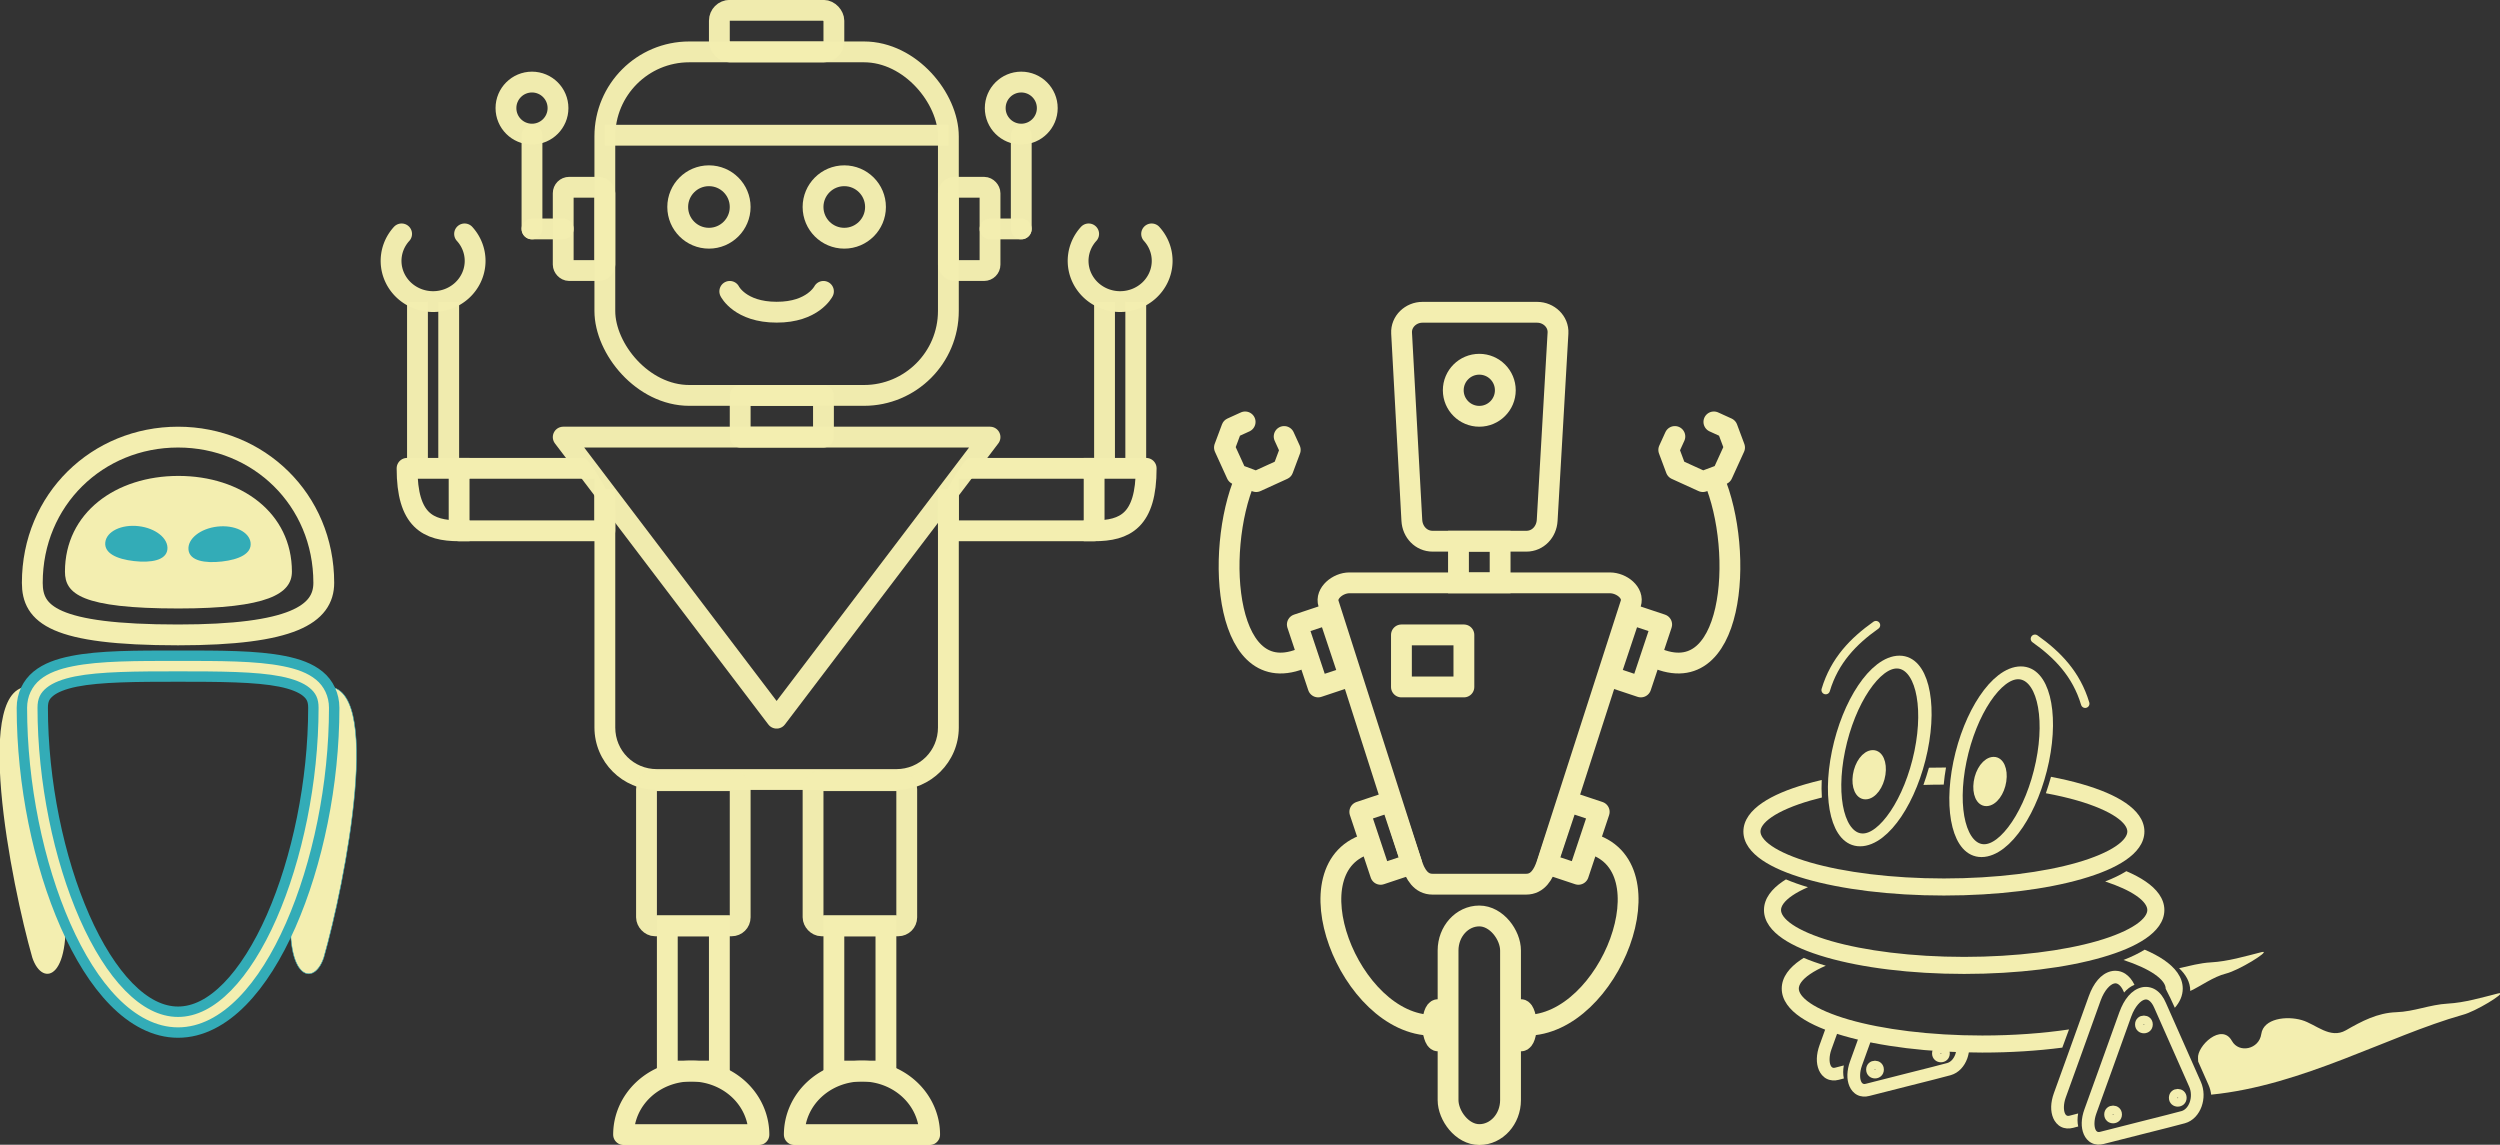 <?xml version="1.0" encoding="UTF-8" standalone="no"?>
<!-- Created with Inkscape (http://www.inkscape.org/) -->

<svg
   xmlns:dc="http://purl.org/dc/elements/1.1/"
   xmlns:cc="http://creativecommons.org/ns#"
   xmlns:rdf="http://www.w3.org/1999/02/22-rdf-syntax-ns#"
   xmlns:svg="http://www.w3.org/2000/svg"
   xmlns="http://www.w3.org/2000/svg"
   xmlns:sodipodi="http://sodipodi.sourceforge.net/DTD/sodipodi-0.dtd"
   xmlns:inkscape="http://www.inkscape.org/namespaces/inkscape"
   width="1467.337mm"
   height="671.875mm"
   viewBox="0 0 1467.337 671.875"
   version="1.1"
   id="svg8"
   inkscape:version="0.92.4 5da689c313, 2019-01-14"
   sodipodi:docname="robot.svg">
  <rect x="0" y="0" width="1467.337" height="671.875" fill="#333333" stroke="none"/>
  <defs
     id="defs2" />
  <sodipodi:namedview
     id="base"
     pagecolor="#ffffff"
     bordercolor="#666666"
     borderopacity="1.0"
     inkscape:pageopacity="0.0"
     inkscape:pageshadow="2"
     inkscape:zoom="0.12374369"
     inkscape:cx="2078.4894"
     inkscape:cy="367.63442"
     inkscape:document-units="mm"
     inkscape:current-layer="layer1-5"
     showgrid="false"
     inkscape:window-width="1870"
     inkscape:window-height="1029"
     inkscape:window-x="50"
     inkscape:window-y="25"
     inkscape:window-maximized="1" />
  <g
     inkscape:label="Layer 1"
     inkscape:groupmode="layer"
     id="layer1"
     transform="translate(1005.311,409.594)">
    <g
       id="layer1-5"
       transform="translate(726.38,277.025)">
      <path
         style="color:#000000;font-style:normal;font-variant:normal;font-weight:normal;font-stretch:normal;font-size:medium;line-height:normal;font-family:sans-serif;font-variant-ligatures:normal;font-variant-position:normal;font-variant-caps:normal;font-variant-numeric:normal;font-variant-alternates:normal;font-feature-settings:normal;text-indent:0;text-align:start;text-decoration:none;text-decoration-line:none;text-decoration-style:solid;text-decoration-color:#000000;letter-spacing:normal;word-spacing:normal;text-transform:none;writing-mode:lr-tb;direction:ltr;text-orientation:mixed;dominant-baseline:auto;baseline-shift:baseline;text-anchor:start;white-space:normal;shape-padding:0;clip-rule:nonzero;display:inline;overflow:visible;visibility:visible;opacity:1;isolation:auto;mix-blend-mode:normal;color-interpolation:sRGB;color-interpolation-filters:linearRGB;solid-color:#000000;solid-opacity:1;vector-effect:none;fill:#f3eeb0;fill-opacity:1;fill-rule:nonzero;stroke:none;stroke-width:37.795;stroke-linecap:round;stroke-linejoin:round;stroke-miterlimit:4;stroke-dasharray:none;stroke-dashoffset:0;stroke-opacity:1;color-rendering:auto;image-rendering:auto;shape-rendering:auto;text-rendering:auto;enable-background:accumulate"
         d="m -65.506,-144.83 c -13.462,8.347 -29.196,15.929 -47.02,22.842 29.11,9.546 52.515,20.326 68.344,31.137 18.868,12.887 25.172,24.087 25.172,32.209 0,0.109 -0.013,0.224 -0.016,0.334 7.23,13.819 13.887,27.939 20.27,42.203 10.836,-12.397 17.541,-26.568 17.541,-42.537 0,-25.798 -17.485,-46.914 -41.648,-63.418 -12.131,-8.285 -26.41,-15.844 -42.643,-22.77 z m -755.17,18.191 c -2.424,1.503 -4.798,3.025 -7.072,4.578 -24.164,16.504 -41.656,37.62 -41.656,63.418 0,25.798 17.492,46.912 41.656,63.416 24.164,16.504 56.829,30.12 96.533,41.59 79.408,22.94 187.016,36.725 305.906,36.725 63.139,0 123.095,-3.889 177.336,-10.971 4.923,-13.437 9.874,-26.865 14.826,-40.293 -57.344,8.554 -122.789,13.469 -192.162,13.469 -115.94,0 -220.933,-13.715 -295.416,-35.232 -37.242,-10.759 -66.835,-23.609 -85.703,-36.496 -18.868,-12.887 -25.18,-24.085 -25.18,-32.207 0,-8.122 6.311,-19.322 25.18,-32.209 9.133,-6.238 20.799,-12.463 34.609,-18.451 -17.798,-5.305 -34.14,-11.058 -48.857,-17.336 z"
         id="path889"
         transform="matrix(0.265,0,0,0.265,-455.537,-90.845)"
         inkscape:connector-curvature="0" />
      <path
         style="color:#000000;font-style:normal;font-variant:normal;font-weight:normal;font-stretch:normal;font-size:medium;line-height:normal;font-family:sans-serif;font-variant-ligatures:normal;font-variant-position:normal;font-variant-caps:normal;font-variant-numeric:normal;font-variant-alternates:normal;font-feature-settings:normal;text-indent:0;text-align:start;text-decoration:none;text-decoration-line:none;text-decoration-style:solid;text-decoration-color:#000000;letter-spacing:normal;word-spacing:normal;text-transform:none;writing-mode:lr-tb;direction:ltr;text-orientation:mixed;dominant-baseline:auto;baseline-shift:baseline;text-anchor:start;white-space:normal;shape-padding:0;clip-rule:nonzero;display:inline;overflow:visible;visibility:visible;opacity:1;isolation:auto;mix-blend-mode:normal;color-interpolation:sRGB;color-interpolation-filters:linearRGB;solid-color:#000000;solid-opacity:1;vector-effect:none;fill:#f3eeb0;fill-opacity:1;fill-rule:nonzero;stroke:none;stroke-width:37.795;stroke-linecap:round;stroke-linejoin:round;stroke-miterlimit:4;stroke-dasharray:none;stroke-dashoffset:0;stroke-opacity:1;color-rendering:auto;image-rendering:auto;shape-rendering:auto;text-rendering:auto;enable-background:accumulate"
         d="m -510.236,-548.207 c -11.159,0 -22.205,0.134 -33.148,0.375 -3.593,12.532 -7.597,25.321 -12.199,38.131 14.76,-0.462 29.751,-0.705 44.934,-0.709 1.076,-12.554 2.801,-25.169 5.062,-37.779 -1.55,-0.005 -3.095,-0.018 -4.648,-0.018 z m 237.197,20.529 c -3.36,11.935 -7.082,24.128 -11.324,36.371 25.283,4.678 48.629,10.089 69.535,16.129 37.242,10.759 66.843,23.601 85.711,36.488 18.868,12.887 25.18,24.093 25.18,32.215 0,8.122 -6.311,19.32 -25.18,32.207 -18.868,12.887 -48.469,25.73 -85.711,36.488 -74.483,21.517 -179.469,35.242 -295.408,35.242 -115.94,0 -220.933,-13.725 -295.416,-35.242 -37.242,-10.759 -66.843,-23.601 -85.711,-36.488 -18.868,-12.887 -25.172,-24.085 -25.172,-32.207 0,-8.122 6.304,-19.328 25.172,-32.215 18.868,-12.887 48.469,-25.73 85.711,-36.488 8.023,-2.318 16.438,-4.532 25.148,-6.66 -0.901,-12.787 -0.992,-25.743 -0.359,-38.791 -12.286,2.857 -24.074,5.902 -35.279,9.139 -39.704,11.47 -72.375,25.093 -96.539,41.598 -24.164,16.504 -41.648,37.62 -41.648,63.418 0,25.798 17.485,46.914 41.648,63.418 24.164,16.504 56.835,30.12 96.539,41.59 79.408,22.94 187.016,36.725 305.906,36.725 118.89,0 226.491,-13.785 305.898,-36.725 39.704,-11.47 72.375,-25.086 96.539,-41.59 24.164,-16.504 41.656,-37.62 41.656,-63.418 0,-25.798 -17.492,-46.914 -41.656,-63.418 -24.164,-16.504 -56.835,-30.128 -96.539,-41.598 -21.018,-6.072 -44.044,-11.486 -68.701,-16.188 z"
         id="path889-7"
         transform="matrix(0.265,0,0,0.265,-455.537,-90.845)"
         inkscape:connector-curvature="0" />
      <path
         style="color:#000000;font-style:normal;font-variant:normal;font-weight:normal;font-stretch:normal;font-size:medium;line-height:normal;font-family:sans-serif;font-variant-ligatures:normal;font-variant-position:normal;font-variant-caps:normal;font-variant-numeric:normal;font-variant-alternates:normal;font-feature-settings:normal;text-indent:0;text-align:start;text-decoration:none;text-decoration-line:none;text-decoration-style:solid;text-decoration-color:#000000;letter-spacing:normal;word-spacing:normal;text-transform:none;writing-mode:lr-tb;direction:ltr;text-orientation:mixed;dominant-baseline:auto;baseline-shift:baseline;text-anchor:start;white-space:normal;shape-padding:0;clip-rule:nonzero;display:inline;overflow:visible;visibility:visible;opacity:1;isolation:auto;mix-blend-mode:normal;color-interpolation:sRGB;color-interpolation-filters:linearRGB;solid-color:#000000;solid-opacity:1;vector-effect:none;fill:#f3eeb0;fill-opacity:1;fill-rule:nonzero;stroke:none;stroke-width:10;stroke-linecap:round;stroke-linejoin:round;stroke-miterlimit:4;stroke-dasharray:none;stroke-dashoffset:0;stroke-opacity:1;color-rendering:auto;image-rendering:auto;shape-rendering:auto;text-rendering:auto;enable-background:accumulate"
         d="m -483.658,-175.292 c -3.562,2.208 -7.725,4.215 -12.441,6.044 7.702,2.526 13.895,5.378 18.083,8.238 4.992,3.41 6.66,6.373 6.66,8.522 0,2.149 -1.668,5.112 -6.66,8.521 -4.992,3.41 -12.824,6.81 -22.678,9.656 -19.707,5.693 -47.486,9.322 -78.162,9.322 -30.676,0 -58.455,-3.629 -78.162,-9.322 -9.854,-2.847 -17.683,-6.247 -22.676,-9.656 -4.992,-3.41 -6.662,-6.373 -6.662,-8.521 0,-2.149 1.67,-5.112 6.662,-8.522 2.417,-1.65 5.503,-3.298 9.157,-4.882 -4.709,-1.404 -9.033,-2.926 -12.927,-4.587 -0.641,0.398 -1.269,0.8 -1.871,1.211 -6.393,4.367 -11.022,9.954 -11.022,16.779 0,6.826 4.628,12.412 11.022,16.779 6.393,4.367 15.036,7.969 25.541,11.004 21.01,6.07 49.481,9.717 80.938,9.717 31.456,0 59.927,-3.647 80.937,-9.717 10.505,-3.035 19.15,-6.637 25.543,-11.004 6.393,-4.367 11.019,-9.953 11.019,-16.779 0,-6.826 -4.626,-12.413 -11.019,-16.779 -3.21,-2.192 -6.988,-4.192 -11.283,-6.024 z"
         id="path889-5"
         inkscape:connector-curvature="0" />
      <path
         style="color:#000000;font-style:normal;font-variant:normal;font-weight:normal;font-stretch:normal;font-size:medium;line-height:normal;font-family:sans-serif;font-variant-ligatures:normal;font-variant-position:normal;font-variant-caps:normal;font-variant-numeric:normal;font-variant-alternates:normal;font-feature-settings:normal;text-indent:0;text-align:start;text-decoration:none;text-decoration-line:none;text-decoration-style:solid;text-decoration-color:#000000;letter-spacing:normal;word-spacing:normal;text-transform:none;writing-mode:lr-tb;direction:ltr;text-orientation:mixed;dominant-baseline:auto;baseline-shift:baseline;text-anchor:start;white-space:normal;shape-padding:0;clip-rule:nonzero;display:inline;overflow:visible;visibility:visible;opacity:1;isolation:auto;mix-blend-mode:normal;color-interpolation:sRGB;color-interpolation-filters:linearRGB;solid-color:#000000;solid-opacity:1;vector-effect:none;fill:#f3eeb0;fill-opacity:1;fill-rule:nonzero;stroke:none;stroke-width:7.416;stroke-linecap:butt;stroke-linejoin:miter;stroke-miterlimit:4;stroke-dasharray:none;stroke-dashoffset:0;stroke-opacity:1;color-rendering:auto;image-rendering:auto;shape-rendering:auto;text-rendering:auto;enable-background:accumulate"
         d="m -490.126,-116.849 c -0.927,-0.006 -1.852,0.109 -2.746,0.344 -5.721,1.506 -10.062,6.882 -12.852,14.615 l -0.011,0.031 v 0.002 c -0.01,0.029 -0.052,0.145 -0.062,0.174 l -0.147,0.402 v 0.002 c -3.519,9.997 -20.25,56.267 -20.25,56.267 v 0.002 l -0.002,0.004 c -1.95,5.418 -2.154,10.586 -0.34,14.744 0.907,2.079 2.424,3.935 4.526,5.014 2.102,1.078 4.657,1.25 7.078,0.594 0.68,-0.184 1.808,-0.477 3.015,-0.788 -0.531,-2.354 -0.529,-4.939 -0.038,-7.65 -2.075,0.531 -3.858,0.992 -4.917,1.278 -0.984,0.266 -1.409,0.144 -1.754,-0.033 -0.345,-0.177 -0.745,-0.537 -1.114,-1.383 -0.738,-1.691 -0.939,-5.202 0.52,-9.261 l 0.002,-0.006 c 0.004,-0.01 17.103,-47.291 20.469,-56.879 0.002,-0.005 0.004,-0.007 0.006,-0.012 2.29,-6.338 5.738,-9.415 7.76,-9.947 0.506,-0.133 0.929,-0.178 1.345,-0.111 h 5.3e-4 c 0.416,0.067 0.824,0.245 1.299,0.554 0.949,0.62 2.141,1.965 3.156,4.373 l 0.013,0.031 0.014,0.029 c 0.029,0.066 0.144,0.327 0.175,0.396 1.781,-2.084 3.814,-3.632 6.088,-4.536 -1.367,-2.814 -3.147,-5.035 -5.39,-6.501 -1.277,-0.834 -2.709,-1.376 -4.18,-1.613 -0.551,-0.089 -1.108,-0.136 -1.665,-0.139 z"
         id="path988-6-0"
         inkscape:connector-curvature="0" />
      <path
         style="color:#000000;font-style:normal;font-variant:normal;font-weight:normal;font-stretch:normal;font-size:medium;line-height:normal;font-family:sans-serif;font-variant-ligatures:normal;font-variant-position:normal;font-variant-caps:normal;font-variant-numeric:normal;font-variant-alternates:normal;font-feature-settings:normal;text-indent:0;text-align:start;text-decoration:none;text-decoration-line:none;text-decoration-style:solid;text-decoration-color:#000000;letter-spacing:normal;word-spacing:normal;text-transform:none;writing-mode:lr-tb;direction:ltr;text-orientation:mixed;dominant-baseline:auto;baseline-shift:baseline;text-anchor:start;white-space:normal;shape-padding:0;clip-rule:nonzero;display:inline;overflow:visible;visibility:visible;opacity:1;isolation:auto;mix-blend-mode:normal;color-interpolation:sRGB;color-interpolation-filters:linearRGB;solid-color:#000000;solid-opacity:1;vector-effect:none;fill:#f3eeb0;fill-opacity:1;fill-rule:nonzero;stroke:none;stroke-width:7.416;stroke-linecap:butt;stroke-linejoin:miter;stroke-miterlimit:4;stroke-dasharray:none;stroke-dashoffset:0;stroke-opacity:1;color-rendering:auto;image-rendering:auto;shape-rendering:auto;text-rendering:auto;enable-background:accumulate"
         d="m -470.538,-107.238 c -1.471,-0.238 -2.98,-0.172 -4.41,0.205 -5.721,1.506 -10.062,6.882 -12.852,14.615 l -0.012,0.029 -0.002,0.006 c -0.028,0.078 -0.142,0.393 -0.172,0.477 l -0.035,0.098 c -3.518,9.997 -20.25,56.27 -20.25,56.27 v 0.002 l -0.002,0.002 c -1.95,5.418 -2.154,10.588 -0.34,14.746 0.907,2.079 2.423,3.935 4.525,5.014 2.102,1.078 4.657,1.25 7.078,0.594 6.567,-1.779 40.522,-10.141 47.76,-12.178 4.809,-1.354 8.141,-5.307 9.752,-9.809 1.611,-4.501 1.646,-9.776 -0.484,-14.586 -3.407,-7.696 -17.009,-38.417 -20.443,-46.173 l -0.002,-0.004 c -1.427,-3.383 -3.379,-6.028 -5.931,-7.695 -1.277,-0.834 -2.709,-1.376 -4.18,-1.613 z m -1.176,7.266 c 0.416,0.067 0.824,0.245 1.299,0.555 0.949,0.62 2.141,1.964 3.156,4.373 l 0.014,0.031 0.014,0.029 c 3.412,7.705 17.059,38.527 20.471,46.232 1.282,2.895 1.268,6.328 0.281,9.086 -0.987,2.758 -2.803,4.612 -4.777,5.168 -6.47,1.821 -40.582,10.232 -47.691,12.158 -0.984,0.266 -1.409,0.144 -1.754,-0.033 -0.345,-0.177 -0.744,-0.537 -1.113,-1.383 -0.738,-1.691 -0.94,-5.203 0.52,-9.262 l 0.002,-0.006 c 0.004,-0.01 17.104,-47.291 20.469,-56.879 0.002,-0.005 0.004,-0.007 0.006,-0.012 2.29,-6.338 5.738,-9.417 7.76,-9.949 0.506,-0.133 0.93,-0.176 1.346,-0.109 z"
         id="path988-6-9-2-7-9"
         inkscape:connector-curvature="0" />
      <path
         style="color:#000000;font-style:normal;font-variant:normal;font-weight:normal;font-stretch:normal;font-size:medium;line-height:normal;font-family:sans-serif;font-variant-ligatures:normal;font-variant-position:normal;font-variant-caps:normal;font-variant-numeric:normal;font-variant-alternates:normal;font-feature-settings:normal;text-indent:0;text-align:start;text-decoration:none;text-decoration-line:none;text-decoration-style:solid;text-decoration-color:#000000;letter-spacing:normal;word-spacing:normal;text-transform:none;writing-mode:lr-tb;direction:ltr;text-orientation:mixed;dominant-baseline:auto;baseline-shift:baseline;text-anchor:start;white-space:normal;shape-padding:0;clip-rule:nonzero;display:inline;overflow:visible;visibility:visible;opacity:1;isolation:auto;mix-blend-mode:normal;color-interpolation:sRGB;color-interpolation-filters:linearRGB;solid-color:#000000;solid-opacity:1;vector-effect:none;fill:#f3eeb0;fill-opacity:1;fill-rule:nonzero;stroke:none;stroke-width:7.416;stroke-linecap:butt;stroke-linejoin:miter;stroke-miterlimit:4;stroke-dasharray:none;stroke-dashoffset:0;stroke-opacity:1;color-rendering:auto;image-rendering:auto;shape-rendering:auto;text-rendering:auto;enable-background:accumulate"
         d="m -659.713,-84.347 c -1.39,3.847 -4.024,11.145 -4.024,11.145 v 0.003 l -0.002,0.004 c -1.95,5.418 -2.154,10.586 -0.34,14.744 0.907,2.079 2.424,3.935 4.526,5.014 2.102,1.078 4.657,1.25 7.078,0.594 0.68,-0.184 1.808,-0.477 3.015,-0.788 -0.531,-2.354 -0.529,-4.939 -0.038,-7.65 -2.075,0.531 -3.858,0.992 -4.917,1.278 -0.984,0.266 -1.409,0.144 -1.754,-0.033 -0.345,-0.177 -0.745,-0.537 -1.114,-1.383 -0.738,-1.691 -0.939,-5.202 0.52,-9.261 l 0.002,-0.006 c 8.7e-4,-0.002 2.601,-7.206 3.901,-10.802 -0.053,-0.028 -0.124,0.003 -0.185,0.003 h -0.194 -0.677 c -0.065,0 -0.132,0.02 -0.193,0 -0.068,-0.023 -0.125,-0.074 -0.193,-0.097 -0.031,-0.01 -0.065,0 -0.097,0 h -0.193 c -0.062,0 -0.364,0.023 -0.387,0 -0.046,-0.046 0.029,-0.136 0,-0.194 -0.014,-0.029 -0.064,0 -0.097,0 -0.097,0 -0.203,0.043 -0.29,0 -0.029,-0.014 0.023,-0.074 0,-0.097 -0.046,-0.046 -0.148,0.046 -0.194,0 -0.023,-0.023 0.023,-0.074 0,-0.097 -0.048,-0.048 -0.242,0.048 -0.29,0 -0.046,-0.046 0.029,-0.136 0,-0.193 -0.014,-0.029 -0.064,0 -0.097,0 h -0.097 c -0.258,0 0.032,0.032 -0.097,-0.097 -0.023,-0.023 -0.067,0.01 -0.097,0 -0.068,-0.023 -0.125,-0.074 -0.193,-0.097 -0.031,-0.01 -0.074,0.023 -0.097,0 -0.023,-0.023 0.023,-0.074 0,-0.097 -0.023,-0.023 -0.064,0 -0.097,0 -0.065,0 -0.136,0.029 -0.194,0 -0.029,-0.014 0.023,-0.074 0,-0.097 -0.023,-0.023 -0.064,0 -0.097,0 -0.065,0 -0.136,0.029 -0.193,0 -0.029,-0.014 0.023,-0.074 0,-0.097 -0.023,-0.023 -0.074,0.023 -0.097,0 -0.023,-0.023 0.023,-0.074 0,-0.097 -0.023,-0.023 -0.074,0.023 -0.097,0 -0.051,-0.051 -0.046,-0.143 -0.097,-0.194 -0.023,-0.023 -0.074,0.023 -0.097,0 -0.023,-0.023 0.023,-0.074 0,-0.097 -0.023,-0.023 -0.065,0 -0.097,0 -0.065,0 -0.136,0.029 -0.193,0 -0.029,-0.014 0.023,-0.074 0,-0.097 -0.023,-0.023 -0.074,0.023 -0.097,0 -0.023,-0.023 0.023,-0.074 0,-0.097 -0.023,-0.023 -0.068,0.014 -0.097,0 -0.041,-0.02 -0.056,-0.076 -0.097,-0.097 -0.029,-0.014 -0.074,0.023 -0.097,0 -0.023,-0.023 0.023,-0.074 0,-0.097 -0.046,-0.046 -0.148,0.046 -0.194,0 -0.059,-0.059 -0.082,-0.253 -0.193,-0.29 -4.3e-4,-1.46e-4 -0.29,9.2e-5 -0.29,0 -0.023,-0.023 0.029,-0.082 0,-0.097 -0.058,-0.029 -0.136,0.029 -0.193,0 -0.029,-0.014 0.023,-0.074 0,-0.097 -0.046,-0.046 -0.148,0.046 -0.193,0 -0.023,-0.023 0.023,-0.074 0,-0.097 -0.023,-0.023 -0.068,0.014 -0.097,0 -0.041,-0.02 -0.056,-0.077 -0.097,-0.097 -0.029,-0.014 -0.074,0.023 -0.097,0 -0.023,-0.023 0.029,-0.082 0,-0.097 -0.058,-0.029 -0.148,0.046 -0.193,0 -0.036,-0.036 7.4e-4,-0.099 0.005,-0.152 z"
         id="path988-6-0-0"
         inkscape:connector-curvature="0" />
      <path
         style="color:#000000;font-style:normal;font-variant:normal;font-weight:normal;font-stretch:normal;font-size:medium;line-height:normal;font-family:sans-serif;font-variant-ligatures:normal;font-variant-position:normal;font-variant-caps:normal;font-variant-numeric:normal;font-variant-alternates:normal;font-feature-settings:normal;text-indent:0;text-align:start;text-decoration:none;text-decoration-line:none;text-decoration-style:solid;text-decoration-color:#000000;letter-spacing:normal;word-spacing:normal;text-transform:none;writing-mode:lr-tb;direction:ltr;text-orientation:mixed;dominant-baseline:auto;baseline-shift:baseline;text-anchor:start;white-space:normal;shape-padding:0;clip-rule:nonzero;display:inline;overflow:visible;visibility:visible;opacity:1;isolation:auto;mix-blend-mode:normal;color-interpolation:sRGB;color-interpolation-filters:linearRGB;solid-color:#000000;solid-opacity:1;vector-effect:none;fill:#f3eeb0;fill-opacity:1;fill-rule:nonzero;stroke:none;stroke-width:7.416;stroke-linecap:butt;stroke-linejoin:miter;stroke-miterlimit:4;stroke-dasharray:none;stroke-dashoffset:0;stroke-opacity:1;color-rendering:auto;image-rendering:auto;shape-rendering:auto;text-rendering:auto;enable-background:accumulate"
         d="m -640.532,-78.354 c -2.201,6.095 -5.281,14.624 -5.281,14.624 v 0.002 l -0.002,0.002 c -1.95,5.418 -2.154,10.588 -0.34,14.746 0.907,2.079 2.423,3.935 4.525,5.014 2.102,1.078 4.658,1.25 7.079,0.594 6.567,-1.779 40.522,-10.14 47.759,-12.178 4.809,-1.354 8.141,-5.307 9.752,-9.809 1.227,-3.429 1.536,-7.307 0.674,-11.086 -0.057,-0.003 -0.116,-0.012 -0.173,-0.012 h -0.677 c -0.068,0 -0.552,-0.019 -0.58,0 -0.076,0.051 -0.117,0.143 -0.193,0.193 -0.021,0.014 -0.325,0 -0.387,0 h -0.58 c -0.097,0 -0.196,-0.023 -0.29,0 -0.07,0.017 -0.125,0.074 -0.194,0.097 -0.063,0.021 -0.668,0 -0.774,0 -0.065,0 -0.148,-0.046 -0.193,0 -0.046,0.046 0.029,0.136 0,0.194 -0.014,0.029 -0.064,0 -0.097,0 h -0.387 -0.193 c -0.387,0 0.161,-0.032 -0.097,0.097 -0.023,0.011 -0.323,0 -0.387,0 h -0.194 c -0.032,0 -0.082,-0.029 -0.097,0 -0.029,0.058 0.046,0.148 0,0.193 -0.035,0.035 -0.514,-0.033 -0.58,0 -0.029,0.014 0.023,0.074 0,0.097 -0.02,0.02 -0.382,-0.01 -0.387,0 -0.029,0.058 0.029,0.136 0,0.194 -0.008,0.016 -0.265,0 -0.29,0 -0.125,0 -0.182,-0.004 -0.217,-0.007 0.042,0.01 0.091,0.037 0.024,0.104 -0.023,0.023 -0.064,0 -0.097,0 -0.05,0 -0.201,-0.007 -0.323,-0.008 0.668,2.492 0.512,5.195 -0.294,7.447 -0.987,2.758 -2.803,4.613 -4.777,5.168 -6.47,1.821 -40.582,10.232 -47.692,12.158 -0.984,0.266 -1.409,0.144 -1.754,-0.033 -0.345,-0.177 -0.744,-0.537 -1.113,-1.383 -0.738,-1.691 -0.94,-5.202 0.519,-9.261 l 0.002,-0.006 c 10e-4,-0.003 3.307,-9.155 5.924,-16.403 h -0.015 c -0.032,0 -0.068,0.014 -0.097,0 -0.041,-0.02 -0.053,-0.082 -0.097,-0.097 -0.05,-0.017 -0.511,0 -0.58,0 h -1.257 c -0.123,0 -0.18,0.004 -0.215,0.007 -0.037,0.009 -0.058,0.005 0,0 0.041,-0.01 0.087,-0.038 0.022,-0.103 -0.023,-0.023 -0.064,0 -0.097,0 h -0.097 -1.161 -0.193 c -0.032,0 -0.074,0.023 -0.097,0 -0.051,-0.051 -0.037,-0.154 -0.097,-0.194 -0.01,-0.007 -0.332,0 -0.387,0 -0.105,0 -0.711,0.021 -0.774,0 -0.068,-0.023 -0.125,-0.074 -0.194,-0.097 -0.056,-0.019 -0.303,0 -0.387,0 h -0.774 -0.193 c -0.032,0 -0.082,0.029 -0.097,0 -0.029,-0.058 0.046,-0.148 0,-0.193 -0.046,-0.046 -0.129,0 -0.193,0 -0.083,0 -0.524,0.019 -0.58,0 -0.027,-0.009 -0.044,-0.035 -0.061,-0.059 z"
         id="path988-6-9-2-7-9-6"
         inkscape:connector-curvature="0" />
      <ellipse
         style="fill:none;fill-opacity:1;stroke:#f3eeb0;stroke-width:7.693;stroke-linecap:round;stroke-linejoin:round;stroke-miterlimit:4;stroke-dasharray:none;stroke-opacity:1"
         id="path1148-2"
         cx="-606.565"
         cy="-244.667"
         rx="24.212"
         ry="53.302"
         transform="matrix(1,0,-0.202,0.979,0,0)" />
      <ellipse
         style="fill:none;fill-opacity:1;stroke:#f3eeb0;stroke-width:7.693;stroke-linecap:round;stroke-linejoin:round;stroke-miterlimit:4;stroke-dasharray:none;stroke-opacity:1"
         id="path1148-2-7"
         cx="-679.121"
         cy="-251.113"
         rx="24.212"
         ry="53.302"
         transform="matrix(1,0,-0.202,0.979,0,0)" />
      <path
         style="fill:none;stroke:#f3eeb0;stroke-width:5;stroke-linecap:round;stroke-linejoin:miter;stroke-miterlimit:4;stroke-dasharray:none;stroke-opacity:1"
         d="m -660.12,-281.605 c 5.17,-17.362 16.305,-28.739 29.477,-38.071"
         id="path924"
         inkscape:connector-curvature="0" />
      <ellipse
         style="fill:#f3eeb0;fill-opacity:1;stroke:#f3eeb0;stroke-width:5.027;stroke-linecap:round;stroke-linejoin:round;stroke-miterlimit:4;stroke-dasharray:none;stroke-opacity:1"
         id="path941"
         cx="-669.08"
         cy="-234.479"
         rx="7.044"
         ry="12.1"
         transform="matrix(1,0,-0.147,0.989,0,0)" />
      <ellipse
         style="fill:#f3eeb0;fill-opacity:1;stroke:#f3eeb0;stroke-width:5.027;stroke-linecap:round;stroke-linejoin:round;stroke-miterlimit:4;stroke-dasharray:none;stroke-opacity:1"
         id="path941-5"
         cx="-597.564"
         cy="-230.466"
         rx="7.044"
         ry="12.1"
         transform="matrix(1,0,-0.147,0.989,0,0)" />
      <path
         style="fill:none;stroke:#f3eeb0;stroke-width:5;stroke-linecap:round;stroke-linejoin:miter;stroke-miterlimit:4;stroke-dasharray:none;stroke-opacity:1"
         d="m -507.818,-273.608 c -5.17,-17.362 -16.305,-28.739 -29.477,-38.071"
         id="path924-6"
         inkscape:connector-curvature="0" />
      <circle
         style="fill:none;fill-opacity:1;stroke:#f3eeb0;stroke-width:5;stroke-linecap:round;stroke-linejoin:round;stroke-miterlimit:4;stroke-dasharray:none;stroke-opacity:1"
         id="path1000"
         cx="-473.353"
         cy="-85.341"
         r="2.702" />
      <circle
         style="fill:none;fill-opacity:1;stroke:#f3eeb0;stroke-width:5;stroke-linecap:round;stroke-linejoin:round;stroke-miterlimit:4;stroke-dasharray:none;stroke-opacity:1"
         id="path1000-0"
         cx="-491.443"
         cy="-32.507"
         r="2.702" />
      <circle
         style="fill:none;fill-opacity:1;stroke:#f3eeb0;stroke-width:5;stroke-linecap:round;stroke-linejoin:round;stroke-miterlimit:4;stroke-dasharray:none;stroke-opacity:1"
         id="path1000-9"
         cx="-453.485"
         cy="-42.287"
         r="2.702" />
      <circle
         style="fill:none;fill-opacity:1;stroke:#f3eeb0;stroke-width:5;stroke-linecap:round;stroke-linejoin:round;stroke-miterlimit:4;stroke-dasharray:none;stroke-opacity:1"
         id="path1000-3"
         cx="-631.184"
         cy="-58.852"
         r="2.702" />
      <circle
         style="fill:none;fill-opacity:1;stroke:#f3eeb0;stroke-width:5;stroke-linecap:round;stroke-linejoin:round;stroke-miterlimit:4;stroke-dasharray:none;stroke-opacity:1"
         id="path1000-6"
         cx="-592.495"
         cy="-68.331"
         r="2.702" />
      <path
         style="fill:#f3eeb0;fill-opacity:1;stroke:none;stroke-width:1px;stroke-linecap:butt;stroke-linejoin:miter;stroke-opacity:1"
         d="m 720.914,-48.533 c -0.868,0.018 -2.09,0.219 -3.701,0.627 -36.072,9.14 -74.252,20.507 -111.508,22.562 C 565.951,-23.151 531.282,-7.622 491.773,-6.322 450.113,-4.952 415.178,13.637 380.15,33.719 345.037,53.849 313.793,20.309 282.672,11.225 248.619,1.284 197.633,7.417 192.742,41.932 187.893,76.146 143.16,85.258 127.672,57.285 104.952,16.25 49.806,68.809 52.629,95.936 c 0.256,2.459 0.349,4.814 0.33,7.094 8.618,19.465 19.144,43.237 22.973,51.885 3.079,6.955 4.954,14.165 5.764,21.371 C 284.061,156.213 473.031,46.378 638.73,-0.475 667.321,-7.636 733.938,-48.798 720.914,-48.533 Z"
         transform="matrix(0.265,0,0,0.265,-455.537,-90.845)"
         id="path1043"
         inkscape:connector-curvature="0" />
      <path
         style="fill:#f3eeb0;fill-opacity:1;stroke:none;stroke-width:1px;stroke-linecap:butt;stroke-linejoin:miter;stroke-opacity:1"
         d="m 196.639,-139.91 c -0.868,0.019 -2.089,0.219 -3.699,0.627 -36.072,9.14 -74.252,20.507 -111.508,22.562 -24.758,1.366 -47.545,7.903 -70.756,12.955 14.98,14.065 24.719,30.706 24.719,49.955 0,0.165 -0.012,0.326 -0.014,0.49 24.466,-11.367 50.949,-31.487 79.074,-38.531 28.589,-7.161 95.2,-48.318 82.186,-48.059 z"
         transform="matrix(0.265,0,0,0.265,-455.537,-90.845)"
         id="path1043-6"
         inkscape:connector-curvature="0"
         sodipodi:nodetypes="ccscscscc" />
      <g
         transform="matrix(1.222,0,0,1.222,-905.555,-496.183)"
         id="layer1-9"
         inkscape:label="Layer 1">
        <path
           sodipodi:nodetypes="cccc"
           inkscape:connector-curvature="0"
           id="path1102-0"
           d="m -660.537,174.108 c -29.762,-4.167 -10,95 0,130 5,15 20,10 15,-30 z"
           style="fill:#f3eeb0;fill-opacity:1;stroke:none;stroke-width:0.265px;stroke-linecap:butt;stroke-linejoin:miter;stroke-opacity:1" />
        <path
           sodipodi:nodetypes="cccc"
           inkscape:connector-curvature="0"
           id="path1102"
           d="m -520.537,174.108 c 29.762,-4.167 10,95 0,130 -5,15 -20,10 -15,-30 z"
           style="fill:#f3eeb0;fill-opacity:1;stroke:#33acb7;stroke-width:0.265px;stroke-linecap:butt;stroke-linejoin:miter;stroke-opacity:1" />
        <rect
           rx="40.559"
           y="-130.922"
           x="-385.542"
           height="165"
           width="165"
           id="rect815"
           style="fill:none;fill-opacity:1;stroke:#f3eeb0;stroke-width:10;stroke-linecap:round;stroke-linejoin:round;stroke-miterlimit:4;stroke-dasharray:none;stroke-opacity:0.981" />
        <path
           inkscape:connector-curvature="0"
           id="path817"
           d="M -385.537,-90.892 H -220.537"
           style="fill:none;stroke:#f3eeb0;stroke-width:10;stroke-linecap:butt;stroke-linejoin:miter;stroke-miterlimit:4;stroke-dasharray:none;stroke-opacity:0.981" />
        <path
           inkscape:connector-curvature="0"
           id="path819"
           d="m -185.537,-45.892 v -45"
           style="fill:none;stroke:#f3eeb0;stroke-width:10;stroke-linecap:round;stroke-linejoin:miter;stroke-miterlimit:4;stroke-dasharray:none;stroke-opacity:0.981" />
        <circle
           r="12.5"
           cy="-103.921"
           cx="-185.537"
           id="path821"
           style="fill:none;fill-opacity:1;stroke:#f3eeb0;stroke-width:10;stroke-linecap:round;stroke-linejoin:round;stroke-miterlimit:4;stroke-dasharray:none;stroke-opacity:0.981" />
        <path
           sodipodi:nodetypes="ccc"
           inkscape:connector-curvature="0"
           id="path882"
           d="m -325.537,-15.892 c 0,0 4.903,10 22.5,10 17.463,0.066 22.5,-10 22.5,-10"
           style="fill:none;stroke:#f3eeb0;stroke-width:10;stroke-linecap:round;stroke-linejoin:miter;stroke-miterlimit:4;stroke-dasharray:none;stroke-opacity:0.981" />
        <path
           inkscape:connector-curvature="0"
           id="path884"
           d="M -305.537,-15.892 Z"
           style="fill:none;stroke:#f3eeb0;stroke-width:0.265px;stroke-linecap:butt;stroke-linejoin:miter;stroke-opacity:0.981" />
        <rect
           rx="2.857"
           y="-65.892"
           x="-220.537"
           height="40"
           width="20"
           id="rect888"
           style="fill:none;fill-opacity:1;stroke:#f3eeb0;stroke-width:10;stroke-linecap:round;stroke-linejoin:round;stroke-miterlimit:4;stroke-dasharray:none;stroke-opacity:0.981" />
        <rect
           rx="2.857"
           y="-65.892"
           x="-405.537"
           height="40"
           width="20"
           id="rect888-5"
           style="fill:none;fill-opacity:1;stroke:#f3eeb0;stroke-width:10;stroke-linecap:round;stroke-linejoin:round;stroke-miterlimit:4;stroke-dasharray:none;stroke-opacity:0.981" />
        <path
           inkscape:connector-curvature="0"
           id="path905"
           d="m -200.537,-45.892 h 15"
           style="fill:none;stroke:#f3eeb0;stroke-width:10;stroke-linecap:round;stroke-linejoin:miter;stroke-miterlimit:4;stroke-dasharray:none;stroke-opacity:0.981" />
        <path
           inkscape:connector-curvature="0"
           id="path819-3"
           d="M -420.537,-45.892 V -90.892"
           style="fill:none;stroke:#f3eeb0;stroke-width:10;stroke-linecap:round;stroke-linejoin:miter;stroke-miterlimit:4;stroke-dasharray:none;stroke-opacity:0.981" />
        <circle
           transform="scale(-1,1)"
           r="12.5"
           cy="-103.921"
           cx="420.537"
           id="path821-5"
           style="fill:none;fill-opacity:1;stroke:#f3eeb0;stroke-width:10;stroke-linecap:round;stroke-linejoin:round;stroke-miterlimit:4;stroke-dasharray:none;stroke-opacity:0.981" />
        <path
           inkscape:connector-curvature="0"
           id="path905-6"
           d="m -405.537,-45.892 h -15"
           style="fill:none;stroke:#f3eeb0;stroke-width:10;stroke-linecap:round;stroke-linejoin:miter;stroke-miterlimit:4;stroke-dasharray:none;stroke-opacity:0.981" />
        <rect
           rx="5"
           y="-150.892"
           x="-330.537"
           height="20"
           width="55"
           id="rect888-1"
           style="fill:none;fill-opacity:1;stroke:#f3eeb0;stroke-width:10;stroke-linecap:round;stroke-linejoin:round;stroke-miterlimit:4;stroke-dasharray:none;stroke-opacity:0.981" />
        <rect
           ry="0"
           transform="scale(-1,1)"
           rx="1.2799219e-05"
           y="34.108"
           x="280.537"
           height="20"
           width="40"
           id="rect888-1-2"
           style="fill:none;fill-opacity:1;stroke:#f3eeb0;stroke-width:10;stroke-linecap:round;stroke-linejoin:round;stroke-miterlimit:4;stroke-dasharray:none;stroke-opacity:0.981" />
        <path
           sodipodi:nodetypes="cccc"
           inkscape:connector-curvature="0"
           id="path996"
           d="m -405.537,54.108 h 205 l -102.5,135 z"
           style="fill:none;stroke:#f3eeb0;stroke-width:10;stroke-linecap:round;stroke-linejoin:round;stroke-miterlimit:4;stroke-dasharray:none;stroke-opacity:0.981" />
        <path
           sodipodi:nodetypes="cssssccssssc"
           inkscape:connector-curvature="0"
           id="rect815-7"
           d="M -390.537,79.107 V 193.58 c 0,16.533 13.467,29.998 30,29.998 h 115 c 16.533,0 30,-13.465 30,-29.998 V 79.107 m -10,0 V 193.58 c 0,11.166 -8.834,19.998 -20,19.998 h -115 c -11.166,0 -20,-8.832 -20,-19.998 V 79.107"
           style="color:#000000;font-style:normal;font-variant:normal;font-weight:normal;font-stretch:normal;font-size:medium;line-height:normal;font-family:sans-serif;font-variant-ligatures:normal;font-variant-position:normal;font-variant-caps:normal;font-variant-numeric:normal;font-variant-alternates:normal;font-feature-settings:normal;text-indent:0;text-align:start;text-decoration:none;text-decoration-line:none;text-decoration-style:solid;text-decoration-color:#000000;letter-spacing:normal;word-spacing:normal;text-transform:none;writing-mode:lr-tb;direction:ltr;text-orientation:mixed;dominant-baseline:auto;baseline-shift:baseline;text-anchor:start;white-space:normal;shape-padding:0;clip-rule:nonzero;display:inline;overflow:visible;visibility:visible;opacity:1;isolation:auto;mix-blend-mode:normal;color-interpolation:sRGB;color-interpolation-filters:linearRGB;solid-color:#000000;solid-opacity:1;vector-effect:none;fill:#f3eeb0;fill-opacity:1;fill-rule:nonzero;stroke:none;stroke-width:10;stroke-linecap:round;stroke-linejoin:round;stroke-miterlimit:4;stroke-dasharray:none;stroke-dashoffset:0;stroke-opacity:1;color-rendering:auto;image-rendering:auto;shape-rendering:auto;text-rendering:auto;enable-background:accumulate" />
        <path
           sodipodi:nodetypes="cccccccccccccccccccc"
           inkscape:connector-curvature="0"
           id="rect1020"
           d="m -210.537,64.108 c -2.761,2.76e-4 -15,22.239 -15,25 v -10.001 15 5.001 c 2.8e-4,2.761 2.239,5 5,5 h 70 c 2.761,-2.8e-4 5,-2.239 5,-5 v -5.001 -25 c -2.8e-4,-2.761 -2.239,-5 -5,-5 z m -5,9.999 h 60 v 20 8.42e-4 h -60 v -8.42e-4 -15 z"
           style="color:#000000;font-style:normal;font-variant:normal;font-weight:normal;font-stretch:normal;font-size:medium;line-height:normal;font-family:sans-serif;font-variant-ligatures:normal;font-variant-position:normal;font-variant-caps:normal;font-variant-numeric:normal;font-variant-alternates:normal;font-feature-settings:normal;text-indent:0;text-align:start;text-decoration:none;text-decoration-line:none;text-decoration-style:solid;text-decoration-color:#000000;letter-spacing:normal;word-spacing:normal;text-transform:none;writing-mode:lr-tb;direction:ltr;text-orientation:mixed;dominant-baseline:auto;baseline-shift:baseline;text-anchor:start;white-space:normal;shape-padding:0;clip-rule:nonzero;display:inline;overflow:visible;visibility:visible;opacity:1;isolation:auto;mix-blend-mode:normal;color-interpolation:sRGB;color-interpolation-filters:linearRGB;solid-color:#000000;solid-opacity:1;vector-effect:none;fill:#f3eeb0;fill-opacity:1;fill-rule:nonzero;stroke:none;stroke-width:10;stroke-linecap:round;stroke-linejoin:round;stroke-miterlimit:4;stroke-dasharray:none;stroke-dashoffset:0;stroke-opacity:1;color-rendering:auto;image-rendering:auto;shape-rendering:auto;text-rendering:auto;enable-background:accumulate" />
        <path
           sodipodi:nodetypes="cc"
           inkscape:connector-curvature="0"
           id="path1059"
           d="m -145.537,69.108 -1e-5,-80"
           style="fill:none;stroke:#f3eeb0;stroke-width:10;stroke-linecap:butt;stroke-linejoin:miter;stroke-miterlimit:4;stroke-dasharray:none;stroke-opacity:0.981" />
        <path
           sodipodi:open="true"
           d="m -122.916,-43.493 a 20.185,19.562 0 0 1 -1.149,27.067 20.185,19.562 0 0 1 -27.953,3.98e-4 20.185,19.562 0 0 1 -1.15,-27.067"
           sodipodi:end="3.8652621"
           sodipodi:start="5.5594865"
           sodipodi:ry="19.56209"
           sodipodi:rx="20.185217"
           sodipodi:cy="-30.540167"
           sodipodi:cx="-138.04231"
           sodipodi:type="arc"
           id="path1063"
           style="fill:none;fill-opacity:1;stroke:#f3eeb0;stroke-width:10;stroke-linecap:round;stroke-linejoin:round;stroke-miterlimit:4;stroke-dasharray:none;stroke-opacity:0.981" />
        <circle
           r="15"
           cy="-56.422"
           cx="-335.542"
           id="path821-3-6-6"
           style="fill:none;fill-opacity:1;stroke:#f3eeb0;stroke-width:10;stroke-linecap:round;stroke-linejoin:round;stroke-miterlimit:4;stroke-dasharray:none;stroke-opacity:0.981" />
        <circle
           r="15"
           cy="-56.422"
           cx="-270.542"
           id="path821-3-6-6-0"
           style="fill:none;fill-opacity:1;stroke:#f3eeb0;stroke-width:10;stroke-linecap:round;stroke-linejoin:round;stroke-miterlimit:4;stroke-dasharray:none;stroke-opacity:0.981" />
        <rect
           rx="4.091"
           y="219.108"
           x="-365.537"
           height="69.744"
           width="45"
           id="rect888-1-6"
           style="fill:none;fill-opacity:1;stroke:#f3eeb0;stroke-width:10;stroke-linecap:round;stroke-linejoin:round;stroke-miterlimit:4;stroke-dasharray:none;stroke-opacity:0.981" />
        <rect
           rx="4.091"
           y="219.108"
           x="-285.537"
           height="69.744"
           width="45"
           id="rect888-1-6-2"
           style="fill:none;fill-opacity:1;stroke:#f3eeb0;stroke-width:10;stroke-linecap:round;stroke-linejoin:round;stroke-miterlimit:4;stroke-dasharray:none;stroke-opacity:0.981" />
        <rect
           rx="1.7518361e-05"
           y="288.852"
           x="-275.537"
           height="69.744"
           width="25"
           id="rect888-1-6-7-9"
           style="fill:none;fill-opacity:1;stroke:#f3eeb0;stroke-width:10;stroke-linecap:round;stroke-linejoin:miter;stroke-miterlimit:4;stroke-dasharray:none;stroke-opacity:1" />
        <path
           d="m -294.542,389.108 a 32.5,30.513 0 0 1 32.5,-30.513 32.5,30.513 0 0 1 32.5,30.513 h -32.5 z"
           sodipodi:end="0"
           sodipodi:start="3.1415927"
           sodipodi:ry="30.51285"
           sodipodi:rx="32.5"
           sodipodi:cy="389.10818"
           sodipodi:cx="-262.04233"
           sodipodi:type="arc"
           id="path1268-2"
           style="fill:none;fill-opacity:1;stroke:#f3eeb0;stroke-width:10;stroke-linecap:round;stroke-linejoin:round;stroke-miterlimit:4;stroke-dasharray:none;stroke-opacity:1" />
        <rect
           rx="1.7518361e-05"
           y="288.852"
           x="-355.537"
           height="69.744"
           width="25"
           id="rect888-1-6-7-9-0"
           style="fill:none;fill-opacity:1;stroke:#f3eeb0;stroke-width:10;stroke-linecap:round;stroke-linejoin:miter;stroke-miterlimit:4;stroke-dasharray:none;stroke-opacity:1" />
        <path
           d="m -376.542,389.108 a 32.5,30.513 0 0 1 32.5,-30.513 32.5,30.513 0 0 1 32.5,30.513 h -32.5 z"
           sodipodi:end="0"
           sodipodi:start="3.1415927"
           sodipodi:ry="30.51285"
           sodipodi:rx="32.5"
           sodipodi:cy="389.10818"
           sodipodi:cx="-344.04233"
           sodipodi:type="arc"
           id="path1268-2-2"
           style="fill:none;fill-opacity:1;stroke:#f3eeb0;stroke-width:10;stroke-linejoin:round;stroke-miterlimit:4;stroke-dasharray:none;stroke-opacity:1" />
        <path
           sodipodi:nodetypes="cc"
           inkscape:connector-curvature="0"
           id="path1059-3"
           d="M -130.537,69.108 V -10.892"
           style="fill:none;stroke:#f3eeb0;stroke-width:10;stroke-linecap:butt;stroke-linejoin:miter;stroke-miterlimit:4;stroke-dasharray:none;stroke-opacity:0.981" />
        <path
           sodipodi:nodetypes="sssssssss"
           inkscape:connector-curvature="0"
           id="rect1491"
           d="M 7.14,-5.845 H 62.262 c 5.54,0 10.32,4.469 10,10 L 67.064,94.108 c -0.32,5.531 -4.46,10 -10,10 h -45 c -5.54,0 -9.697,-4.468 -10,-10 l -4.924,-89.954 c -0.303,-5.532 4.46,-10 10,-10 z"
           style="fill:none;fill-opacity:1;stroke:#f3eeb0;stroke-width:10;stroke-linecap:round;stroke-linejoin:round;stroke-miterlimit:4;stroke-dasharray:none;stroke-opacity:1" />
        <circle
           r="12.5"
           cy="31.608"
           cx="34.463"
           id="path1494"
           style="fill:none;fill-opacity:1;stroke:#f3eeb0;stroke-width:10;stroke-linecap:round;stroke-linejoin:round;stroke-miterlimit:4;stroke-dasharray:none;stroke-opacity:1" />
        <rect
           ry="0"
           rx="0"
           y="104.108"
           x="24.463"
           height="20"
           width="20"
           id="rect1501"
           style="fill:none;fill-opacity:1;stroke:#f3eeb0;stroke-width:10;stroke-linecap:square;stroke-linejoin:miter;stroke-miterlimit:4;stroke-dasharray:none;stroke-opacity:1" />
        <path
           sodipodi:nodetypes="sssssssss"
           inkscape:connector-curvature="0"
           id="rect1491-2"
           d="M -27.95,124.108 H 97.199 c 5.54,0 11.7,4.727 10,10 L 66.988,258.84 c -1.7,5.273 -4.46,10 -10,10 h -45 c -5.54,0 -8.311,-4.724 -10,-10 L -37.95,134.108 c -1.601,-5 4.46,-10 10,-10 z"
           style="fill:none;fill-opacity:1;stroke:#f3eeb0;stroke-width:10;stroke-linecap:round;stroke-linejoin:round;stroke-miterlimit:4;stroke-dasharray:none;stroke-opacity:1" />
        <path
           sodipodi:nodetypes="ccccc"
           inkscape:connector-curvature="0"
           id="rect1533-1"
           d="m -7.936,229.108 -15,5 10,30 15,-5 z"
           style="fill:none;fill-opacity:1;stroke:#f3eeb0;stroke-width:10;stroke-linecap:round;stroke-linejoin:round;stroke-miterlimit:4;stroke-dasharray:none;stroke-opacity:1" />
        <rect
           rx="15"
           ry="16.579"
           y="284.108"
           x="19.463"
           height="105"
           width="30"
           id="rect1551"
           style="fill:none;fill-opacity:1;stroke:#f3eeb0;stroke-width:10;stroke-linecap:round;stroke-linejoin:round;stroke-miterlimit:4;stroke-dasharray:none;stroke-opacity:1" />
        <rect
           ry="15"
           rx="15"
           y="329.108"
           x="12.064"
           height="15"
           width="5"
           id="rect1553"
           style="fill:none;fill-opacity:1;stroke:#f3eeb0;stroke-width:10;stroke-linecap:round;stroke-linejoin:round;stroke-miterlimit:4;stroke-dasharray:none;stroke-opacity:1" />
        <rect
           ry="15"
           rx="15"
           y="329.108"
           x="52.064"
           height="15"
           width="5"
           id="rect1553-2"
           style="fill:none;fill-opacity:1;stroke:#f3eeb0;stroke-width:10;stroke-linecap:round;stroke-linejoin:round;stroke-miterlimit:4;stroke-dasharray:none;stroke-opacity:1" />
        <path
           sodipodi:nodetypes="cc"
           inkscape:connector-curvature="0"
           id="path1570"
           d="m -17.936,249.108 c -40,10 -10,87.5 30,87.5"
           style="fill:none;stroke:#f3eeb0;stroke-width:10;stroke-linecap:butt;stroke-linejoin:miter;stroke-miterlimit:4;stroke-dasharray:none;stroke-opacity:1" />
        <path
           sodipodi:nodetypes="ccccc"
           inkscape:connector-curvature="0"
           id="rect1533-1-0"
           d="m 77.064,229.108 15,5 -10,30 -15,-5 z"
           style="fill:none;fill-opacity:1;stroke:#f3eeb0;stroke-width:10;stroke-linecap:round;stroke-linejoin:round;stroke-miterlimit:4;stroke-dasharray:none;stroke-opacity:1" />
        <path
           sodipodi:nodetypes="cc"
           inkscape:connector-curvature="0"
           id="path1570-9"
           d="m 87.064,249.108 c 40,10 10,87.5 -30,87.5"
           style="fill:none;stroke:#f3eeb0;stroke-width:10;stroke-linecap:butt;stroke-linejoin:miter;stroke-miterlimit:4;stroke-dasharray:none;stroke-opacity:1" />
        <path
           sodipodi:nodetypes="ccccc"
           inkscape:connector-curvature="0"
           id="rect1533-1-3"
           d="m -37.936,139.108 -15,5 10,30 15,-5 z"
           style="fill:none;fill-opacity:1;stroke:#f3eeb0;stroke-width:10;stroke-linecap:round;stroke-linejoin:round;stroke-miterlimit:4;stroke-dasharray:none;stroke-opacity:1" />
        <path
           sodipodi:nodetypes="ccccc"
           inkscape:connector-curvature="0"
           id="rect1533-1-3-6"
           d="m 107.064,139.108 15,5 -10,30 -15,-5 z"
           style="fill:none;fill-opacity:1;stroke:#f3eeb0;stroke-width:10;stroke-linecap:round;stroke-linejoin:round;stroke-miterlimit:4;stroke-dasharray:none;stroke-opacity:1" />
        <path
           sodipodi:nodetypes="cc"
           inkscape:connector-curvature="0"
           id="path1650"
           d="m 117.064,159.108 c 40,20 45,-50 30,-85"
           style="fill:none;stroke:#f3eeb0;stroke-width:10;stroke-linecap:butt;stroke-linejoin:miter;stroke-miterlimit:4;stroke-dasharray:none;stroke-opacity:1" />
        <path
           sodipodi:nodetypes="cccccccc"
           inkscape:connector-curvature="0"
           id="path1652"
           d="m 128.395,53.81 -2.933,6.434 3.501,9.367 12.868,5.866 9.367,-3.501 5.866,-12.868 -3.501,-9.367 -6.434,-2.933"
           style="fill:none;stroke:#f3eeb0;stroke-width:10;stroke-linecap:round;stroke-linejoin:round;stroke-miterlimit:4;stroke-dasharray:none;stroke-opacity:1" />
        <path
           sodipodi:nodetypes="cc"
           inkscape:connector-curvature="0"
           id="path1650-6"
           d="m -47.936,159.108 c -40,20 -45,-50 -30,-85"
           style="fill:none;stroke:#f3eeb0;stroke-width:10;stroke-linecap:butt;stroke-linejoin:miter;stroke-miterlimit:4;stroke-dasharray:none;stroke-opacity:1" />
        <path
           sodipodi:nodetypes="cccccccc"
           inkscape:connector-curvature="0"
           id="path1652-2"
           d="m -59.267,53.81 2.933,6.434 -3.501,9.367 -12.868,5.866 -9.367,-3.501 -5.866,-12.868 3.501,-9.367 6.434,-2.933"
           style="fill:none;stroke:#f3eeb0;stroke-width:10;stroke-linecap:round;stroke-linejoin:round;stroke-miterlimit:4;stroke-dasharray:none;stroke-opacity:1" />
        <rect
           ry="0"
           rx="0"
           y="149.108"
           x="-2.936"
           height="25"
           width="30"
           id="rect1672"
           style="fill:none;fill-opacity:1;stroke:#f3eeb0;stroke-width:10;stroke-linecap:round;stroke-linejoin:round;stroke-miterlimit:4;stroke-dasharray:none;stroke-opacity:1" />
        <path
           sodipodi:nodetypes="cc"
           inkscape:connector-curvature="0"
           id="path887"
           d="m -150.537,99.108 c 15,0 25,-5 25,-30 l -25,2e-6"
           style="fill:none;stroke:#f3eeb0;stroke-width:10;stroke-linecap:square;stroke-linejoin:round;stroke-miterlimit:4;stroke-dasharray:none;stroke-opacity:1" />
        <path
           sodipodi:nodetypes="cccccccccccccccccccc"
           inkscape:connector-curvature="0"
           id="rect1020-3"
           d="m -395.537,64.108 c 2.761,2.8e-4 15,22.239 15,25 v -10.001 15 5.001 c -2.8e-4,2.761 -2.239,5 -5,5 h -70 c -2.761,-2.6e-4 -5,-2.239 -5,-5 V 94.107 69.107 c 2.6e-4,-2.761 2.239,-5 5,-5 z m 5,9.999 h -60 v 20 8e-4 h 60 v -8e-4 -15 z"
           style="color:#000000;font-style:normal;font-variant:normal;font-weight:normal;font-stretch:normal;font-size:medium;line-height:normal;font-family:sans-serif;font-variant-ligatures:normal;font-variant-position:normal;font-variant-caps:normal;font-variant-numeric:normal;font-variant-alternates:normal;font-feature-settings:normal;text-indent:0;text-align:start;text-decoration:none;text-decoration-line:none;text-decoration-style:solid;text-decoration-color:#000000;letter-spacing:normal;word-spacing:normal;text-transform:none;writing-mode:lr-tb;direction:ltr;text-orientation:mixed;dominant-baseline:auto;baseline-shift:baseline;text-anchor:start;white-space:normal;shape-padding:0;clip-rule:nonzero;display:inline;overflow:visible;visibility:visible;opacity:1;isolation:auto;mix-blend-mode:normal;color-interpolation:sRGB;color-interpolation-filters:linearRGB;solid-color:#000000;solid-opacity:1;vector-effect:none;fill:#f3eeb0;fill-opacity:1;fill-rule:nonzero;stroke:none;stroke-width:10;stroke-linecap:round;stroke-linejoin:round;stroke-miterlimit:4;stroke-dasharray:none;stroke-dashoffset:0;stroke-opacity:1;color-rendering:auto;image-rendering:auto;shape-rendering:auto;text-rendering:auto;enable-background:accumulate" />
        <path
           sodipodi:nodetypes="cc"
           inkscape:connector-curvature="0"
           id="path1059-6"
           d="m -460.537,69.108 10e-6,-80"
           style="fill:none;stroke:#f3eeb0;stroke-width:10;stroke-linecap:butt;stroke-linejoin:miter;stroke-miterlimit:4;stroke-dasharray:none;stroke-opacity:0.981" />
        <path
           transform="scale(-1,1)"
           sodipodi:open="true"
           d="m 483.158,-43.493 a 20.185,19.562 0 0 1 -1.149,27.067 20.185,19.562 0 0 1 -27.953,3.98e-4 20.185,19.562 0 0 1 -1.15,-27.067"
           sodipodi:end="3.8652621"
           sodipodi:start="5.5594865"
           sodipodi:ry="19.56209"
           sodipodi:rx="20.185217"
           sodipodi:cy="-30.54011"
           sodipodi:cx="468.03162"
           sodipodi:type="arc"
           id="path1063-7"
           style="fill:none;fill-opacity:1;stroke:#f3eeb0;stroke-width:10;stroke-linecap:round;stroke-linejoin:round;stroke-miterlimit:4;stroke-dasharray:none;stroke-opacity:0.981" />
        <path
           sodipodi:nodetypes="cc"
           inkscape:connector-curvature="0"
           id="path1059-3-53"
           d="M -475.537,69.108 V -10.892"
           style="fill:none;stroke:#f3eeb0;stroke-width:10;stroke-linecap:butt;stroke-linejoin:miter;stroke-miterlimit:4;stroke-dasharray:none;stroke-opacity:0.981" />
        <path
           sodipodi:nodetypes="cc"
           inkscape:connector-curvature="0"
           id="path887-5"
           d="m -455.537,99.108 c -15,0 -25,-5 -25,-30 h 25"
           style="fill:none;stroke:#f3eeb0;stroke-width:10;stroke-linecap:square;stroke-linejoin:round;stroke-miterlimit:4;stroke-dasharray:none;stroke-opacity:1" />
        <path
           sodipodi:nodetypes="csccc"
           inkscape:connector-curvature="0"
           id="path997"
           d="m -660.537,124.108 c 0,-40 31.34,-70 70,-70 38.66,0 70,30 70,70 0,15 -15,25 -70,25 -60,0 -70,-10 -70,-25 z"
           style="fill:none;fill-opacity:1;stroke:#f3eeb0;stroke-width:10;stroke-linecap:square;stroke-linejoin:round;stroke-miterlimit:4;stroke-dasharray:none;stroke-opacity:1" />
        <path
           sodipodi:nodetypes="csccc"
           inkscape:connector-curvature="0"
           id="path997-2"
           d="m -644.853,118.732 c 0,-28.298 24.402,-45.984 54.503,-45.984 30.101,0 54.503,17.686 54.503,45.984 0,10.612 -11.679,17.686 -54.503,17.686 -46.717,0 -54.503,-7.074 -54.503,-17.686 z"
           style="fill:#f3eeb0;fill-opacity:1;stroke:none;stroke-width:10;stroke-linecap:square;stroke-linejoin:round;stroke-miterlimit:4;stroke-dasharray:none;stroke-opacity:1" />
        <path
           sodipodi:nodetypes="sssss"
           inkscape:connector-curvature="0"
           id="path1019"
           d="m -595.652,108.064 c -0.591,5.234 -7.83,6.528 -16.068,5.584 -8.237,-0.944 -14.353,-3.77 -13.762,-9.003 0.591,-5.234 7.747,-8.711 15.984,-7.767 8.237,0.944 14.436,5.952 13.845,11.186 z"
           style="fill:#33acb7;fill-opacity:1;stroke:none;stroke-width:10;stroke-linecap:square;stroke-linejoin:round;stroke-miterlimit:4;stroke-dasharray:none;stroke-opacity:1" />
        <path
           inkscape:connector-curvature="0"
           id="path997-3"
           d="m -590.537,159.107 c -20,0 -37.6,-0.078 -50.98,2.598 -6.69,1.338 -12.439,3.343 -16.873,6.971 -4.434,3.628 -7.146,9.182 -7.146,15.432 0,36.725 7.916,74.986 20.928,104.518 6.506,14.766 14.275,27.367 23.258,36.518 8.982,9.15 19.447,14.965 30.814,14.965 11.368,0 21.834,-5.814 30.816,-14.965 8.983,-9.15 16.752,-21.752 23.258,-36.518 13.012,-29.532 20.926,-67.792 20.926,-104.518 0,-6.25 -2.713,-11.804 -7.146,-15.432 -4.434,-3.628 -10.183,-5.633 -16.873,-6.971 -13.38,-2.676 -30.98,-2.598 -50.98,-2.598 z m 0,10 c 20,0 37.4,0.08 49.02,2.404 5.81,1.162 10.061,2.907 12.502,4.904 2.441,1.997 3.479,3.941 3.479,7.691 0,35.275 -7.755,72.516 -20.078,100.484 -6.162,13.984 -13.475,25.633 -21.242,33.545 -7.767,7.912 -15.718,11.971 -23.68,11.971 -7.962,0 -15.913,-4.059 -23.68,-11.971 -7.767,-7.912 -15.081,-19.561 -21.242,-33.545 -12.323,-27.968 -20.078,-65.21 -20.078,-100.484 0,-3.75 1.037,-5.694 3.479,-7.691 2.441,-1.997 6.692,-3.742 12.502,-4.904 11.62,-2.324 29.02,-2.404 49.02,-2.404 z"
           style="color:#000000;font-style:normal;font-variant:normal;font-weight:normal;font-stretch:normal;font-size:medium;line-height:normal;font-family:sans-serif;font-variant-ligatures:normal;font-variant-position:normal;font-variant-caps:normal;font-variant-numeric:normal;font-variant-alternates:normal;font-feature-settings:normal;text-indent:0;text-align:start;text-decoration:none;text-decoration-line:none;text-decoration-style:solid;text-decoration-color:#000000;letter-spacing:normal;word-spacing:normal;text-transform:none;writing-mode:lr-tb;direction:ltr;text-orientation:mixed;dominant-baseline:auto;baseline-shift:baseline;text-anchor:start;white-space:normal;shape-padding:0;clip-rule:nonzero;display:inline;overflow:visible;visibility:visible;opacity:1;isolation:auto;mix-blend-mode:normal;color-interpolation:sRGB;color-interpolation-filters:linearRGB;solid-color:#000000;solid-opacity:1;vector-effect:none;fill:#f3eeb0;fill-opacity:1;fill-rule:nonzero;stroke:#33acb7;stroke-width:5;stroke-linecap:square;stroke-linejoin:round;stroke-miterlimit:4;stroke-dasharray:none;stroke-dashoffset:0;stroke-opacity:1;paint-order:markers stroke fill;color-rendering:auto;image-rendering:auto;shape-rendering:auto;text-rendering:auto;enable-background:accumulate" />
        <path
           sodipodi:nodetypes="sssss"
           inkscape:connector-curvature="0"
           id="path1019-6"
           d="m -585.515,108.275 c 0.591,5.234 7.83,6.528 16.068,5.584 8.237,-0.944 14.353,-3.77 13.762,-9.003 -0.591,-5.234 -7.747,-8.711 -15.984,-7.767 -8.237,0.944 -14.436,5.952 -13.845,11.186 z"
           style="fill:#33acb7;fill-opacity:1;stroke:none;stroke-width:10;stroke-linecap:square;stroke-linejoin:round;stroke-miterlimit:4;stroke-dasharray:none;stroke-opacity:1" />
      </g>
    </g>
  </g>
</svg>
